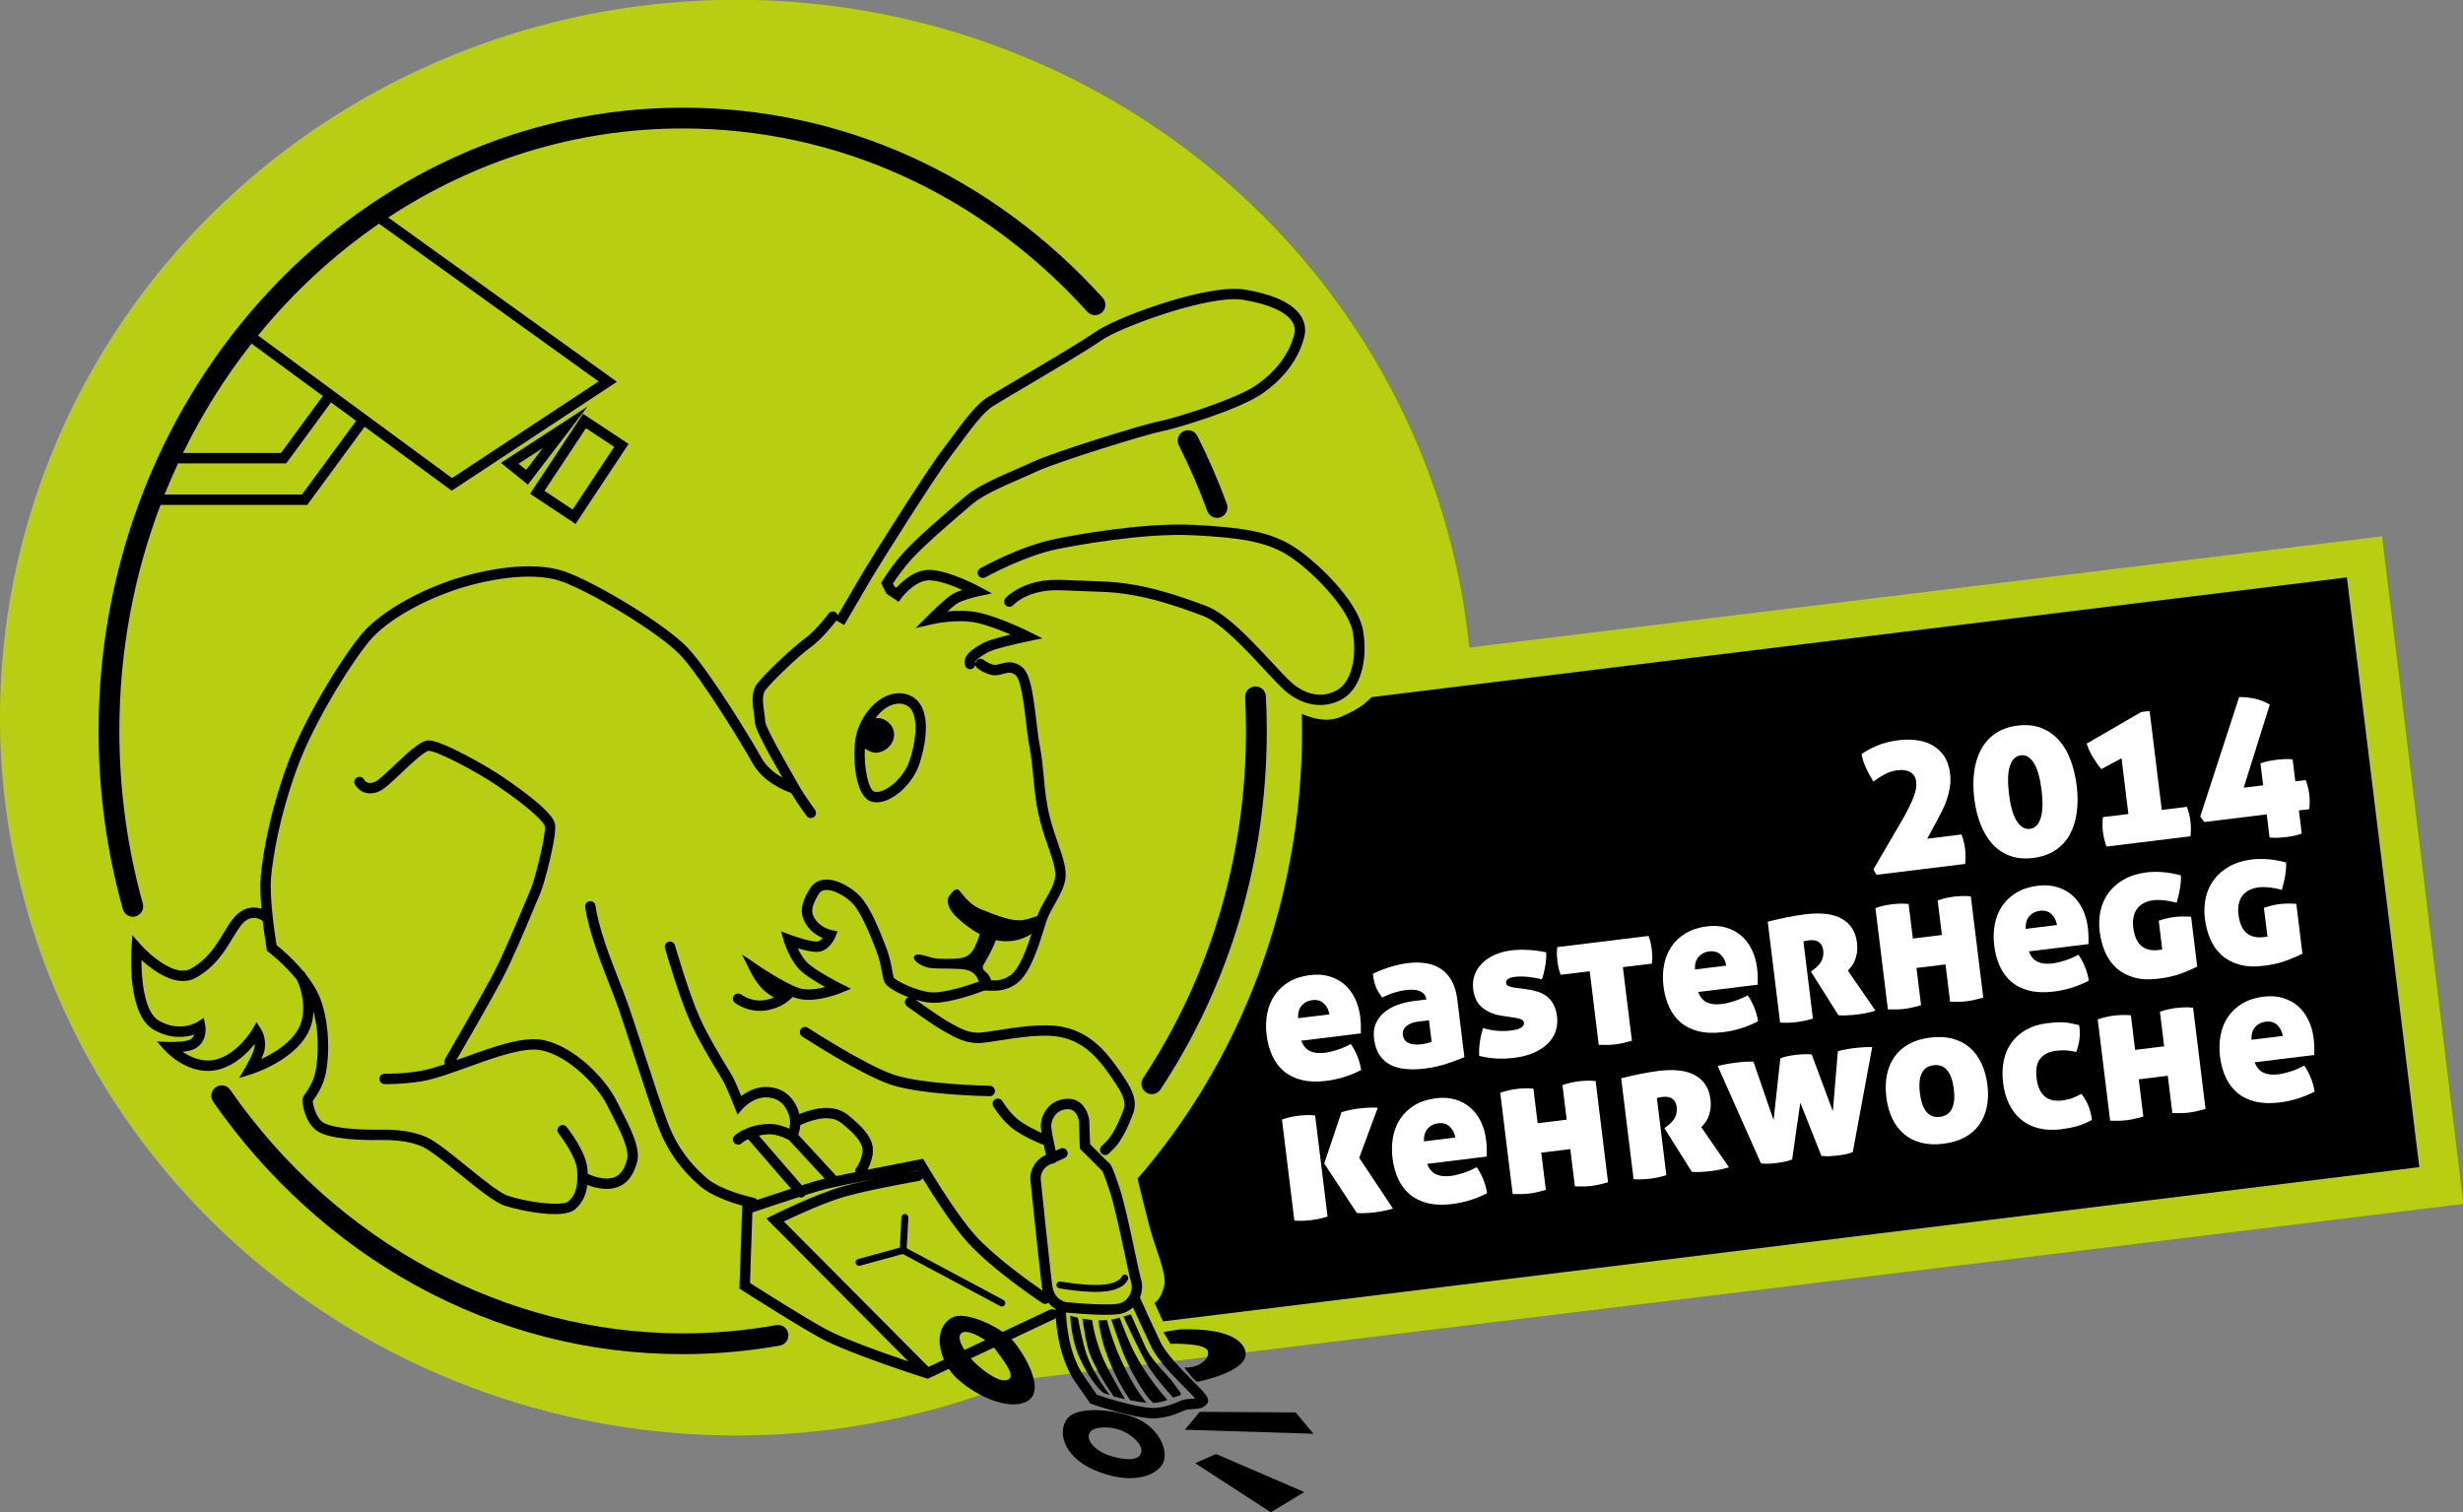 <?xml version="1.0" encoding="UTF-8" standalone="no"?>
<!-- Generator: Adobe Illustrator 15.1.0, SVG Export Plug-In . SVG Version: 6.00 Build 0)  -->

<svg
   xmlns:dc="http://purl.org/dc/elements/1.1/"
   xmlns:cc="http://creativecommons.org/ns#"
   xmlns:rdf="http://www.w3.org/1999/02/22-rdf-syntax-ns#"
   xmlns:svg="http://www.w3.org/2000/svg"
   xmlns="http://www.w3.org/2000/svg"
   xmlns:sodipodi="http://sodipodi.sourceforge.net/DTD/sodipodi-0.dtd"
   xmlns:inkscape="http://www.inkscape.org/namespaces/inkscape"
   version="1.1"
   id="Ebene_2"
   x="0px"
   y="0px"
   width="661.769"
   height="406.395"
   viewBox="0 0 661.769 406.395"
   enable-background="new 0 0 841.89 595.279"
   xml:space="preserve"
   inkscape:version="0.48.4 r9939"
   sodipodi:docname="logo-navbar.svg"><rect x="0" y="0" width="661.769" height="406.395" fill="#808080" stroke="none"/><defs
     id="defs297" /><sodipodi:namedview
     pagecolor="#ffffff"
     bordercolor="#666666"
     borderopacity="1"
     objecttolerance="10"
     gridtolerance="10"
     guidetolerance="10"
     inkscape:pageopacity="0"
     inkscape:pageshadow="2"
     inkscape:window-width="1596"
     inkscape:window-height="877"
     id="namedview295"
     showgrid="false"
     inkscape:zoom="3.2239237"
     inkscape:cx="436.12636"
     inkscape:cy="113.23994"
     inkscape:window-x="0"
     inkscape:window-y="19"
     inkscape:window-maximized="1"
     inkscape:current-layer="Ebene_2"
     fit-margin-top="0"
     fit-margin-left="0"
     fit-margin-right="0"
     fit-margin-bottom="0" /><rect
     style="fill:#b7ce12;fill-opacity:1;stroke:none"
     id="rect3996"
     width="397.777"
     height="180.677"
     x="219.888"
     y="220.408"
     transform="matrix(0.993,-0.121,0.121,0.993,0,0)" /><path
     sodipodi:type="arc"
     style="fill:#b7ce12;fill-opacity:1;stroke:none"
     id="path3222"
     sodipodi:cx="305.71759"
     sodipodi:cy="327.89792"
     sodipodi:rx="190.05823"
     sodipodi:ry="190.05823"
     d="m 495.776,327.898 a 190.058,190.058 0 1 1 -380.116,0 190.058,190.058 0 1 1 380.116,0 z"
     transform="matrix(1.041,0,0,1.015,-120.404,-139.96)" /><path
     d="m 630.569,155.161 -262.116,32.184 c -2.366,2.654 -5.591,4.202 -8.237,5.305 -3.561,1.483 -7.119,0.589 -10.445,-0.801 0.039,1.485 0.067,2.973 0.067,4.468 0,46.449 -16.76,88.735 -44.2,120.431 0.815,3.384 2.034,8.376 3.078,12.402 1.75,6.75 5,13.25 4,16.75 -1,3.5 -2.5,4.25 -2.5,4.25 l 2.25,4.949 337.564,-41.447 -19.461,-158.491 z"
     id="path3"
     inkscape:connector-curvature="0" /><g
     id="g145"
     transform="translate(-121.659,-103.351)"><g
       id="g147"><path
         d="m 471.268,383.029 c 0.563,1.395 1.364,2.33 2.405,2.809 1.041,0.48 2.352,0.621 3.934,0.428 1.02,-0.126 2.147,-0.389 3.383,-0.79 1.236,-0.401 2.438,-0.923 3.608,-1.567 0.604,0.854 1.169,1.891 1.694,3.111 0.524,1.221 0.888,2.515 1.092,3.88 -2.987,1.545 -6.115,2.519 -9.385,2.92 -2.531,0.311 -4.746,0.226 -6.643,-0.255 -1.897,-0.48 -3.494,-1.275 -4.79,-2.384 -1.296,-1.106 -2.322,-2.489 -3.078,-4.146 -0.757,-1.654 -1.26,-3.503 -1.511,-5.542 -0.246,-2.004 -0.195,-3.919 0.151,-5.746 0.347,-1.828 1.002,-3.461 1.968,-4.9 0.966,-1.438 2.246,-2.639 3.84,-3.603 1.596,-0.963 3.518,-1.584 5.768,-1.86 1.863,-0.229 3.563,-0.115 5.102,0.339 1.535,0.453 2.881,1.17 4.038,2.153 1.155,0.982 2.102,2.224 2.839,3.72 0.737,1.499 1.218,3.161 1.442,4.989 0.116,0.949 0.177,1.808 0.182,2.573 0.005,0.768 0.003,1.401 -0.007,1.902 l -16.032,1.969 z m 2.942,-10.908 c -1.125,0.139 -2.049,0.608 -2.771,1.412 -0.724,0.803 -1.063,1.949 -1.022,3.443 l 8.438,-1.036 c -0.222,-1.221 -0.726,-2.203 -1.513,-2.946 -0.786,-0.74 -1.831,-1.032 -3.132,-0.873 z"
         id="path149"
         inkscape:connector-curvature="0"
         style="fill:#ffffff" /><path
         d="m 490.855,382.551 c -0.212,-1.722 -0.018,-3.191 0.583,-4.407 0.6,-1.216 1.439,-2.229 2.518,-3.039 1.079,-0.81 2.303,-1.434 3.678,-1.87 1.374,-0.437 2.729,-0.736 4.065,-0.9 l 3.217,-0.396 c -0.113,-0.63 -0.354,-1.134 -0.722,-1.518 -0.368,-0.384 -0.812,-0.659 -1.332,-0.827 -0.521,-0.168 -1.086,-0.26 -1.694,-0.274 -0.608,-0.013 -1.229,0.018 -1.861,0.095 -0.845,0.104 -1.817,0.322 -2.918,0.653 -1.103,0.331 -2.225,0.781 -3.367,1.351 -0.39,-0.56 -0.729,-1.07 -1.019,-1.535 -0.29,-0.464 -0.526,-0.942 -0.712,-1.438 -0.186,-0.494 -0.339,-1.011 -0.458,-1.55 -0.119,-0.539 -0.223,-1.159 -0.31,-1.863 1.619,-0.769 3.246,-1.397 4.882,-1.884 1.635,-0.486 3.121,-0.812 4.457,-0.977 1.828,-0.224 3.508,-0.206 5.039,0.051 1.529,0.26 2.87,0.781 4.02,1.568 1.149,0.788 2.093,1.857 2.83,3.212 0.737,1.356 1.227,3.018 1.469,4.985 l 1.897,15.453 c -1.289,0.552 -2.859,1.137 -4.709,1.756 -1.852,0.62 -3.831,1.06 -5.941,1.318 -1.829,0.225 -3.528,0.264 -5.098,0.117 -1.571,-0.146 -2.947,-0.521 -4.127,-1.127 -1.181,-0.604 -2.153,-1.474 -2.917,-2.612 -0.764,-1.137 -1.254,-2.583 -1.47,-4.342 z m 12.809,1.426 c 0.316,-0.039 0.769,-0.13 1.357,-0.274 0.59,-0.143 1.02,-0.269 1.293,-0.373 l -0.712,-5.801 -3.006,0.369 c -1.231,0.151 -2.235,0.542 -3.015,1.173 -0.779,0.63 -1.11,1.421 -0.994,2.37 0.087,0.704 0.312,1.239 0.679,1.604 0.366,0.366 0.799,0.624 1.3,0.778 0.5,0.151 1.027,0.23 1.581,0.232 0.554,0.005 1.059,-0.022 1.517,-0.078 z"
         id="path151"
         inkscape:connector-curvature="0"
         style="fill:#ffffff" /><path
         d="m 531.937,369.209 c 1.089,0.152 2.089,0.378 3,0.675 0.911,0.3 1.712,0.727 2.405,1.284 0.694,0.557 1.272,1.272 1.736,2.142 0.463,0.872 0.776,1.959 0.936,3.259 0.164,1.337 0.044,2.617 -0.358,3.845 -0.402,1.228 -1.088,2.328 -2.057,3.305 -0.969,0.975 -2.206,1.806 -3.709,2.489 -1.505,0.685 -3.277,1.152 -5.315,1.402 -1.688,0.207 -3.269,0.275 -4.739,0.207 -1.472,-0.069 -3.053,-0.303 -4.743,-0.703 -0.118,-2.411 0.234,-4.918 1.058,-7.517 1.189,0.389 2.416,0.64 3.679,0.752 1.264,0.113 2.51,0.094 3.74,-0.058 0.422,-0.052 0.86,-0.123 1.312,-0.213 0.452,-0.092 0.848,-0.221 1.184,-0.388 0.336,-0.166 0.605,-0.369 0.81,-0.608 0.201,-0.238 0.281,-0.534 0.238,-0.886 -0.057,-0.457 -0.327,-0.771 -0.812,-0.943 -0.485,-0.173 -1.038,-0.31 -1.656,-0.413 l -3.709,-0.562 c -1.929,-0.298 -3.586,-1.005 -4.972,-2.119 -1.387,-1.115 -2.214,-2.762 -2.481,-4.941 -0.168,-1.372 -0.04,-2.653 0.385,-3.849 0.425,-1.194 1.098,-2.249 2.021,-3.166 0.922,-0.917 2.052,-1.67 3.389,-2.264 1.337,-0.591 2.85,-0.992 4.537,-1.199 1.336,-0.164 2.812,-0.201 4.429,-0.114 1.617,0.087 3.231,0.299 4.844,0.637 0.067,1.134 -0.014,2.365 -0.243,3.696 -0.229,1.332 -0.529,2.519 -0.9,3.564 -0.996,-0.271 -2.183,-0.482 -3.559,-0.635 -1.374,-0.152 -2.624,-0.159 -3.748,-0.021 -1.654,0.203 -2.423,0.76 -2.311,1.674 0.047,0.388 0.275,0.663 0.689,0.825 0.413,0.164 0.874,0.287 1.383,0.366 l 3.537,0.477 z"
         id="path153"
         inkscape:connector-curvature="0"
         style="fill:#ffffff" /><path
         d="m 548.792,364.355 -7.806,0.959 c -0.263,-0.681 -0.458,-1.326 -0.585,-1.936 -0.129,-0.609 -0.228,-1.193 -0.297,-1.758 -0.069,-0.562 -0.114,-1.145 -0.134,-1.75 -0.021,-0.604 0.013,-1.268 0.103,-1.994 l 24.523,-3.011 c 0.262,0.683 0.456,1.319 0.583,1.909 0.126,0.593 0.223,1.169 0.292,1.731 0.069,0.563 0.115,1.154 0.139,1.776 0.021,0.623 -0.012,1.296 -0.101,2.02 l -7.806,0.959 2.429,19.777 c -0.897,0.251 -1.71,0.458 -2.439,0.62 -0.73,0.16 -1.394,0.278 -1.992,0.352 -0.598,0.073 -1.27,0.119 -2.016,0.141 -0.748,0.02 -1.57,0.014 -2.466,-0.019 l -2.427,-19.776 z"
         id="path155"
         inkscape:connector-curvature="0"
         style="fill:#ffffff" /><path
         d="m 577.903,369.936 c 0.563,1.396 1.364,2.33 2.405,2.81 1.04,0.479 2.353,0.621 3.935,0.427 1.019,-0.125 2.146,-0.389 3.381,-0.79 1.236,-0.4 2.438,-0.923 3.608,-1.567 0.605,0.854 1.17,1.891 1.694,3.112 0.525,1.22 0.889,2.514 1.093,3.88 -2.987,1.544 -6.116,2.518 -9.384,2.919 -2.533,0.312 -4.747,0.227 -6.644,-0.255 -1.897,-0.48 -3.494,-1.274 -4.789,-2.384 -1.296,-1.106 -2.323,-2.489 -3.079,-4.145 -0.758,-1.655 -1.259,-3.504 -1.51,-5.543 -0.246,-2.004 -0.196,-3.919 0.15,-5.746 0.346,-1.827 1.002,-3.46 1.969,-4.899 0.964,-1.438 2.245,-2.639 3.84,-3.604 1.595,-0.963 3.517,-1.583 5.768,-1.859 1.862,-0.229 3.563,-0.115 5.1,0.338 1.536,0.454 2.883,1.171 4.039,2.154 1.155,0.982 2.102,2.223 2.839,3.72 0.737,1.498 1.218,3.161 1.442,4.989 0.116,0.949 0.177,1.807 0.182,2.572 0.005,0.769 0.003,1.402 -0.007,1.902 l -16.032,1.969 z m 2.943,-10.908 c -1.125,0.138 -2.048,0.608 -2.771,1.411 -0.723,0.803 -1.064,1.95 -1.022,3.443 l 8.438,-1.036 c -0.223,-1.221 -0.726,-2.202 -1.514,-2.945 -0.787,-0.741 -1.831,-1.033 -3.131,-0.873 z"
         id="path157"
         inkscape:connector-curvature="0"
         style="fill:#ffffff" /><path
         d="m 596.621,351.042 c 1.626,-0.414 3.319,-0.8 5.078,-1.158 1.757,-0.358 3.428,-0.637 5.01,-0.831 4.253,-0.521 7.543,-0.112 9.866,1.226 2.324,1.339 3.663,3.449 4.017,6.332 0.134,1.091 0.128,2.054 -0.02,2.893 -0.146,0.84 -0.361,1.571 -0.641,2.193 -0.281,0.624 -0.593,1.136 -0.936,1.533 -0.345,0.4 -0.626,0.721 -0.847,0.962 l 7.425,10.759 c -0.687,0.226 -1.455,0.429 -2.308,0.604 -0.854,0.176 -1.685,0.312 -2.493,0.412 -0.984,0.121 -1.938,0.203 -2.86,0.245 -0.923,0.042 -1.692,0.028 -2.306,-0.038 l -7.383,-11.728 0.687,-0.514 c 1.144,-0.854 1.896,-1.704 2.257,-2.551 0.358,-0.848 0.482,-1.728 0.37,-2.643 -0.111,-0.914 -0.477,-1.628 -1.092,-2.141 -0.616,-0.514 -1.522,-0.697 -2.718,-0.55 -0.668,0.082 -1.175,0.18 -1.517,0.294 l 2.544,20.726 c -0.892,0.288 -1.703,0.504 -2.436,0.646 -0.732,0.144 -1.38,0.25 -1.941,0.319 -0.599,0.073 -1.252,0.127 -1.961,0.159 -0.71,0.035 -1.532,0.02 -2.469,-0.044 l -3.326,-27.105 z"
         id="path159"
         inkscape:connector-curvature="0"
         style="fill:#ffffff" /><path
         stroke-miterlimit="10"
         d="m 644.39,362.521 -7.805,0.958 1.229,10.021 c -0.897,0.252 -1.71,0.459 -2.439,0.621 -0.729,0.16 -1.394,0.278 -1.992,0.352 -0.598,0.073 -1.269,0.119 -2.016,0.141 -0.747,0.02 -1.569,0.014 -2.465,-0.019 l -3.341,-27.214 c 0.751,-0.27 1.5,-0.486 2.248,-0.65 0.747,-0.162 1.472,-0.287 2.176,-0.374 0.667,-0.081 1.393,-0.135 2.175,-0.161 0.782,-0.023 1.554,0.007 2.313,0.091 l 1.14,9.282 7.806,-0.958 -1.14,-9.282 c 0.751,-0.27 1.5,-0.486 2.248,-0.65 0.748,-0.162 1.473,-0.287 2.177,-0.374 0.666,-0.081 1.393,-0.135 2.174,-0.16 0.782,-0.024 1.554,0.006 2.313,0.09 l 3.341,27.214 c -0.897,0.252 -1.71,0.459 -2.438,0.621 -0.73,0.16 -1.395,0.278 -1.992,0.352 -0.597,0.074 -1.27,0.119 -2.017,0.141 -0.747,0.02 -1.569,0.014 -2.465,-0.019 l -1.23,-10.023 z"
         id="path161"
         inkscape:connector-curvature="0"
         style="fill:#ffffff;stroke:none;stroke-miterlimit:10;fill-opacity:1;stroke-width:1;stroke-dasharray:none" /><path
         stroke-miterlimit="10"
         d="m 666.766,359.024 c 0.563,1.396 1.365,2.331 2.406,2.81 1.04,0.48 2.352,0.621 3.934,0.427 1.019,-0.125 2.147,-0.389 3.382,-0.79 1.236,-0.4 2.438,-0.923 3.608,-1.566 0.604,0.854 1.17,1.89 1.694,3.111 0.524,1.221 0.889,2.514 1.092,3.88 -2.986,1.544 -6.115,2.518 -9.385,2.919 -2.531,0.312 -4.746,0.227 -6.643,-0.254 -1.897,-0.481 -3.493,-1.275 -4.789,-2.385 -1.296,-1.106 -2.322,-2.489 -3.078,-4.145 -0.758,-1.655 -1.26,-3.504 -1.511,-5.543 -0.246,-2.004 -0.195,-3.919 0.151,-5.746 0.346,-1.827 1.002,-3.46 1.968,-4.899 0.965,-1.438 2.246,-2.639 3.841,-3.603 1.595,-0.964 3.517,-1.584 5.767,-1.86 1.863,-0.229 3.563,-0.115 5.101,0.338 1.536,0.454 2.883,1.171 4.038,2.154 1.156,0.982 2.103,2.223 2.839,3.72 0.737,1.498 1.219,3.161 1.443,4.989 0.116,0.949 0.176,1.808 0.182,2.573 0.005,0.768 0.002,1.401 -0.007,1.902 l -16.033,1.968 z m 2.943,-10.907 c -1.126,0.138 -2.048,0.608 -2.771,1.411 -0.723,0.803 -1.064,1.95 -1.022,3.444 l 8.438,-1.036 c -0.222,-1.222 -0.725,-2.203 -1.513,-2.946 -0.787,-0.741 -1.831,-1.033 -3.132,-0.873 z"
         id="path163"
         inkscape:connector-curvature="0"
         style="fill:#ffffff;stroke:none;stroke-miterlimit:10;fill-opacity:1" /><path
         stroke-miterlimit="10"
         d="m 701.606,366.363 c -2.531,0.312 -4.731,0.197 -6.6,-0.34 -1.869,-0.538 -3.444,-1.389 -4.729,-2.552 -1.285,-1.162 -2.291,-2.591 -3.016,-4.286 -0.727,-1.696 -1.211,-3.546 -1.457,-5.55 -0.237,-1.934 -0.154,-3.8 0.249,-5.599 0.402,-1.798 1.135,-3.404 2.191,-4.819 1.058,-1.415 2.438,-2.601 4.141,-3.56 1.702,-0.959 3.73,-1.583 6.087,-1.872 1.23,-0.151 2.602,-0.176 4.112,-0.076 1.513,0.101 3.189,0.394 5.034,0.881 0.037,0.603 0.037,1.174 -0.005,1.714 -0.041,0.54 -0.106,1.093 -0.198,1.657 -0.09,0.563 -0.213,1.169 -0.365,1.811 -0.153,0.644 -0.34,1.372 -0.562,2.184 -1.256,-0.344 -2.407,-0.569 -3.455,-0.673 -1.048,-0.104 -1.94,-0.109 -2.679,-0.019 -1.16,0.142 -2.124,0.439 -2.889,0.89 -0.766,0.451 -1.358,1.005 -1.776,1.663 -0.42,0.659 -0.694,1.397 -0.826,2.217 -0.131,0.819 -0.144,1.649 -0.04,2.494 0.289,2.355 1.01,4.024 2.167,5.007 1.154,0.983 2.718,1.353 4.686,1.11 l 0.95,-0.116 -0.952,-7.752 c 0.856,-0.283 1.624,-0.503 2.302,-0.657 0.677,-0.154 1.331,-0.271 1.964,-0.349 1.23,-0.15 2.709,-0.173 4.436,-0.062 l 1.645,13.396 c -0.972,0.512 -2.344,1.109 -4.116,1.79 -1.773,0.681 -3.873,1.17 -6.299,1.468 z"
         id="path165"
         inkscape:connector-curvature="0"
         style="fill:#ffffff;stroke:none;stroke-miterlimit:10;fill-opacity:1" /><path
         stroke-miterlimit="10"
         d="m 729.874,362.893 c -2.531,0.311 -4.731,0.197 -6.601,-0.34 -1.868,-0.538 -3.444,-1.389 -4.729,-2.552 -1.285,-1.162 -2.291,-2.591 -3.016,-4.286 -0.727,-1.696 -1.211,-3.546 -1.457,-5.55 -0.237,-1.934 -0.155,-3.8 0.248,-5.599 0.403,-1.798 1.136,-3.404 2.191,-4.819 1.059,-1.415 2.438,-2.601 4.142,-3.56 1.702,-0.959 3.73,-1.583 6.087,-1.872 1.229,-0.151 2.602,-0.176 4.112,-0.076 1.512,0.101 3.189,0.394 5.033,0.881 0.038,0.603 0.037,1.173 -0.004,1.714 -0.041,0.54 -0.106,1.093 -0.198,1.656 -0.091,0.564 -0.213,1.17 -0.366,1.812 -0.154,0.644 -0.34,1.372 -0.562,2.184 -1.256,-0.345 -2.408,-0.569 -3.456,-0.673 -1.048,-0.104 -1.939,-0.109 -2.678,-0.02 -1.16,0.143 -2.124,0.44 -2.89,0.891 -0.765,0.451 -1.357,1.005 -1.776,1.663 -0.419,0.659 -0.693,1.397 -0.825,2.217 -0.132,0.82 -0.145,1.649 -0.041,2.494 0.289,2.355 1.011,4.024 2.167,5.007 1.155,0.983 2.718,1.353 4.687,1.11 l 0.95,-0.116 -0.952,-7.752 c 0.856,-0.283 1.624,-0.503 2.302,-0.657 0.676,-0.154 1.33,-0.271 1.963,-0.349 1.231,-0.15 2.71,-0.173 4.437,-0.062 l 1.645,13.396 c -0.972,0.512 -2.344,1.109 -4.116,1.79 -1.772,0.68 -3.871,1.17 -6.297,1.468 z"
         id="path167"
         inkscape:connector-curvature="0"
         style="fill:#ffffff;stroke:none;stroke-miterlimit:10;fill-opacity:1" /></g><g
       id="g169"><path
         d="m 625.83,338.443 -0.82,-1.452 7.872,-13.493 c 1.349,-2.378 2.328,-4.363 2.937,-5.955 0.607,-1.592 0.838,-2.984 0.691,-4.18 -0.134,-1.09 -0.637,-1.912 -1.508,-2.465 -0.871,-0.554 -2.01,-0.744 -3.416,-0.571 -1.336,0.164 -2.555,0.555 -3.657,1.172 -1.102,0.617 -2.078,1.245 -2.927,1.885 -0.714,-1.161 -1.36,-2.349 -1.937,-3.563 -0.577,-1.213 -0.982,-2.483 -1.218,-3.812 1.113,-0.815 2.502,-1.573 4.164,-2.277 1.661,-0.704 3.582,-1.19 5.764,-1.458 1.793,-0.22 3.48,-0.213 5.062,0.021 1.581,0.233 2.985,0.713 4.219,1.437 1.229,0.724 2.241,1.696 3.033,2.919 0.793,1.224 1.3,2.731 1.52,4.524 0.155,1.266 0.145,2.48 -0.033,3.645 -0.18,1.165 -0.452,2.286 -0.819,3.366 -0.366,1.08 -0.802,2.115 -1.305,3.104 -0.504,0.991 -1.001,1.944 -1.495,2.861 l -2.488,4.589 9.229,-1.134 c 0.497,1.438 0.812,2.702 0.946,3.791 0.151,1.232 0.159,2.604 0.025,4.119 l -23.839,2.927 z"
         id="path171"
         inkscape:connector-curvature="0"
         style="fill:#ffffff" /><path
         d="m 663.786,298.342 c 2.355,-0.289 4.452,-0.081 6.287,0.621 1.834,0.704 3.412,1.786 4.734,3.247 1.321,1.462 2.379,3.25 3.174,5.364 0.795,2.115 1.349,4.438 1.659,6.971 0.311,2.53 0.316,4.903 0.019,7.117 -0.301,2.214 -0.914,4.181 -1.846,5.901 -0.931,1.721 -2.221,3.137 -3.867,4.248 -1.649,1.112 -3.651,1.814 -6.006,2.104 -2.356,0.289 -4.45,0.091 -6.283,-0.595 -1.834,-0.684 -3.399,-1.749 -4.701,-3.195 -1.302,-1.447 -2.357,-3.209 -3.165,-5.287 -0.81,-2.077 -1.368,-4.383 -1.679,-6.913 -0.311,-2.532 -0.32,-4.922 -0.023,-7.171 0.293,-2.248 0.905,-4.242 1.835,-5.979 0.927,-1.737 2.206,-3.171 3.835,-4.298 1.629,-1.128 3.637,-1.841 6.027,-2.135 z m 0.872,7.978 c -1.406,0.173 -2.395,1.133 -2.965,2.88 -0.57,1.747 -0.653,4.274 -0.247,7.579 0.401,3.27 1.1,5.682 2.093,7.236 0.994,1.556 2.178,2.249 3.548,2.081 1.337,-0.164 2.29,-1.12 2.86,-2.867 0.569,-1.747 0.655,-4.256 0.254,-7.525 -0.405,-3.305 -1.098,-5.736 -2.073,-7.294 -0.977,-1.557 -2.133,-2.254 -3.47,-2.09 z"
         id="path173"
         inkscape:connector-curvature="0"
         style="fill:#ffffff" /><path
         d="m 686.261,310.037 c -0.372,-0.418 -0.753,-0.906 -1.143,-1.465 -0.391,-0.558 -0.765,-1.138 -1.123,-1.736 -0.36,-0.598 -0.685,-1.209 -0.976,-1.834 -0.29,-0.624 -0.525,-1.228 -0.704,-1.814 l 14.644,-8.49 2.267,-0.278 3.264,26.582 6.751,-0.829 c 0.485,1.332 0.803,2.614 0.954,3.845 0.159,1.301 0.165,2.655 0.018,4.065 l -22.572,2.771 c -0.485,-1.333 -0.807,-2.648 -0.966,-3.949 -0.151,-1.23 -0.153,-2.552 -0.006,-3.961 l 6.856,-0.842 -1.839,-14.979 -5.425,2.914 z"
         id="path175"
         inkscape:connector-curvature="0"
         style="fill:#ffffff" /><path
         d="m 741.174,312.985 c 0.484,1.332 0.803,2.614 0.953,3.844 0.151,1.231 0.153,2.552 0.005,3.961 l -2.796,0.343 0.765,6.225 c -0.717,0.266 -1.434,0.47 -2.146,0.61 -0.714,0.143 -1.406,0.253 -2.074,0.335 -0.703,0.087 -1.418,0.148 -2.145,0.184 -0.728,0.035 -1.488,0.013 -2.283,-0.066 l -0.765,-6.225 -16.771,2.059 -1.091,-1.471 10.456,-32.121 c 1.394,0.009 2.775,0.15 4.148,0.428 1.372,0.278 2.731,0.815 4.079,1.613 l -7.001,22.328 5.221,-0.641 -0.726,-5.906 c 0.752,-0.271 1.485,-0.479 2.199,-0.619 0.714,-0.14 1.422,-0.255 2.126,-0.342 0.668,-0.082 1.366,-0.14 2.093,-0.177 0.726,-0.035 1.472,-0.01 2.23,0.075 l 0.726,5.906 2.797,-0.343 z"
         id="path177"
         inkscape:connector-curvature="0"
         style="fill:#ffffff" /></g><g
       id="g179"><path
         d="m 466.105,404.21 c 0.752,-0.27 1.501,-0.487 2.249,-0.65 0.747,-0.162 1.472,-0.287 2.176,-0.374 0.668,-0.082 1.393,-0.135 2.175,-0.16 0.782,-0.025 1.554,0.006 2.313,0.09 l 3.335,27.16 c -0.894,0.288 -1.705,0.504 -2.437,0.648 -0.732,0.143 -1.38,0.249 -1.941,0.317 -0.599,0.074 -1.27,0.13 -2.015,0.168 -0.744,0.037 -1.585,0.024 -2.521,-0.039 l -3.334,-27.16 z m 15.98,-1.962 c 0.616,-0.218 1.376,-0.418 2.281,-0.601 0.906,-0.183 1.71,-0.317 2.414,-0.404 0.913,-0.112 1.841,-0.189 2.781,-0.233 0.939,-0.044 1.7,-0.03 2.28,0.04 l -4.985,13.461 9.059,13.608 c -0.616,0.219 -1.394,0.421 -2.334,0.609 -0.941,0.186 -1.764,0.322 -2.466,0.408 -0.915,0.112 -1.824,0.188 -2.729,0.229 -0.904,0.039 -1.63,0.021 -2.175,-0.056 l -8.749,-13.272 4.623,-13.789 z"
         id="path181"
         inkscape:connector-curvature="0"
         style="fill:#ffffff" /><path
         stroke-miterlimit="10"
         d="m 505.096,416.126 c 0.563,1.395 1.364,2.33 2.405,2.81 1.04,0.479 2.352,0.621 3.934,0.427 1.02,-0.125 2.148,-0.389 3.383,-0.79 1.235,-0.4 2.438,-0.923 3.608,-1.567 0.604,0.854 1.169,1.891 1.694,3.11 0.524,1.222 0.888,2.516 1.091,3.881 -2.986,1.545 -6.114,2.519 -9.384,2.92 -2.531,0.311 -4.746,0.225 -6.643,-0.255 -1.897,-0.48 -3.494,-1.275 -4.79,-2.384 -1.296,-1.106 -2.322,-2.489 -3.078,-4.146 -0.757,-1.654 -1.261,-3.503 -1.511,-5.542 -0.246,-2.005 -0.195,-3.919 0.151,-5.747 0.347,-1.827 1.002,-3.46 1.968,-4.898 0.966,-1.438 2.246,-2.64 3.84,-3.604 1.596,-0.962 3.518,-1.582 5.768,-1.858 1.863,-0.229 3.563,-0.116 5.102,0.338 1.535,0.454 2.883,1.171 4.038,2.153 1.156,0.982 2.102,2.224 2.838,3.721 0.737,1.498 1.219,3.161 1.443,4.989 0.116,0.948 0.177,1.807 0.182,2.572 0.006,0.768 0.003,1.4 -0.006,1.902 l -16.033,1.968 z m 2.942,-10.908 c -1.125,0.139 -2.049,0.608 -2.771,1.411 -0.724,0.804 -1.063,1.951 -1.022,3.444 l 8.438,-1.036 c -0.223,-1.221 -0.725,-2.203 -1.513,-2.945 -0.788,-0.742 -1.831,-1.033 -3.132,-0.874 z"
         id="path183"
         inkscape:connector-curvature="0"
         style="fill:#ffffff;stroke:none;stroke-miterlimit:10;fill-opacity:1" /><path
         stroke-miterlimit="10"
         d="m 543.579,412.15 -7.805,0.958 1.229,10.021 c -0.897,0.252 -1.709,0.459 -2.439,0.62 -0.73,0.161 -1.394,0.278 -1.991,0.353 -0.599,0.073 -1.27,0.119 -2.017,0.14 -0.747,0.02 -1.57,0.014 -2.465,-0.018 l -3.342,-27.214 c 0.751,-0.271 1.501,-0.488 2.249,-0.651 0.746,-0.162 1.473,-0.287 2.176,-0.373 0.667,-0.082 1.393,-0.136 2.176,-0.161 0.781,-0.024 1.552,0.007 2.312,0.091 l 1.14,9.282 7.806,-0.958 -1.14,-9.282 c 0.751,-0.271 1.5,-0.488 2.248,-0.651 0.747,-0.162 1.473,-0.287 2.177,-0.373 0.667,-0.082 1.392,-0.136 2.174,-0.161 0.782,-0.024 1.554,0.007 2.313,0.091 l 3.342,27.214 c -0.898,0.252 -1.711,0.459 -2.439,0.62 -0.73,0.161 -1.395,0.278 -1.992,0.353 -0.598,0.073 -1.271,0.119 -2.017,0.14 -0.747,0.02 -1.569,0.014 -2.465,-0.018 l -1.23,-10.023 z"
         id="path185"
         inkscape:connector-curvature="0"
         style="fill:#ffffff;stroke:none;stroke-miterlimit:10;fill-opacity:1" /><path
         d="m 557.249,393.126 c 1.627,-0.414 3.319,-0.8 5.078,-1.159 1.758,-0.357 3.429,-0.635 5.011,-0.829 4.253,-0.522 7.542,-0.113 9.866,1.226 2.323,1.338 3.662,3.449 4.016,6.332 0.134,1.091 0.128,2.054 -0.02,2.893 -0.146,0.84 -0.361,1.57 -0.641,2.193 -0.28,0.624 -0.593,1.135 -0.936,1.533 -0.345,0.4 -0.625,0.719 -0.846,0.961 l 7.425,10.758 c -0.688,0.228 -1.456,0.429 -2.308,0.605 -0.854,0.176 -1.685,0.313 -2.493,0.412 -0.985,0.121 -1.938,0.203 -2.86,0.246 -0.923,0.041 -1.692,0.028 -2.307,-0.039 l -7.383,-11.727 0.687,-0.514 c 1.144,-0.854 1.896,-1.705 2.257,-2.551 0.359,-0.848 0.483,-1.729 0.371,-2.644 -0.112,-0.914 -0.477,-1.627 -1.093,-2.141 -0.616,-0.513 -1.522,-0.696 -2.718,-0.55 -0.667,0.082 -1.174,0.181 -1.517,0.294 l 2.545,20.727 c -0.893,0.288 -1.704,0.503 -2.437,0.646 -0.731,0.145 -1.379,0.251 -1.941,0.32 -0.598,0.073 -1.251,0.127 -1.961,0.159 -0.71,0.034 -1.532,0.02 -2.468,-0.044 l -3.327,-27.107 z"
         id="path187"
         inkscape:connector-curvature="0"
         style="fill:#ffffff" /><path
         d="m 614.12,401.989 1.34,-16.117 c 0.272,-0.104 0.809,-0.241 1.608,-0.411 0.8,-0.171 1.656,-0.311 2.571,-0.423 1.161,-0.143 2.193,-0.234 3.099,-0.273 0.905,-0.04 1.555,-0.048 1.951,-0.026 l -5.209,28.209 c -0.577,0.25 -1.214,0.443 -1.909,0.584 -0.698,0.138 -1.397,0.251 -2.1,0.337 -0.704,0.086 -1.42,0.147 -2.146,0.185 -0.728,0.034 -1.488,0.012 -2.283,-0.069 l -5.663,-14.294 c -0.379,2.438 -0.751,5 -1.117,7.687 -0.366,2.687 -0.726,5.211 -1.077,7.572 -0.717,0.267 -1.434,0.471 -2.146,0.612 -0.716,0.141 -1.424,0.255 -2.127,0.341 -0.703,0.087 -1.41,0.146 -2.119,0.181 -0.71,0.033 -1.374,-0.002 -1.993,-0.104 l -11.615,-26.144 c 0.378,-0.117 1.046,-0.271 2.004,-0.46 0.958,-0.189 2.019,-0.354 3.179,-0.497 0.914,-0.112 1.805,-0.187 2.676,-0.222 0.87,-0.035 1.449,-0.035 1.74,0 l 5.41,15.718 1.815,-16.605 c 0.575,-0.248 1.221,-0.444 1.936,-0.584 0.714,-0.143 1.422,-0.256 2.126,-0.343 0.703,-0.086 1.418,-0.147 2.146,-0.182 0.726,-0.037 1.47,-0.012 2.23,0.072 l 5.673,15.256 z"
         id="path189"
         inkscape:connector-curvature="0"
         style="fill:#ffffff" /><path
         d="m 628.488,398.244 c -0.263,-2.144 -0.215,-4.139 0.147,-5.986 0.363,-1.847 1.037,-3.474 2.025,-4.879 0.985,-1.407 2.281,-2.556 3.885,-3.449 1.604,-0.893 3.513,-1.476 5.728,-1.747 2.25,-0.276 4.262,-0.176 6.034,0.303 1.771,0.479 3.306,1.28 4.604,2.406 1.299,1.126 2.347,2.54 3.146,4.245 0.797,1.705 1.329,3.629 1.592,5.772 0.26,2.11 0.205,4.07 -0.161,5.882 -0.367,1.812 -1.045,3.413 -2.034,4.8 -0.989,1.39 -2.286,2.521 -3.892,3.396 -1.605,0.875 -3.535,1.452 -5.785,1.729 -2.215,0.271 -4.207,0.177 -5.977,-0.284 -1.77,-0.46 -3.303,-1.244 -4.598,-2.353 -1.297,-1.107 -2.341,-2.495 -3.135,-4.165 -0.794,-1.672 -1.319,-3.56 -1.579,-5.67 z m 18.142,-2.227 c -0.275,-2.249 -0.866,-3.925 -1.768,-5.028 -0.904,-1.103 -2.128,-1.56 -3.676,-1.369 -1.548,0.189 -2.616,0.928 -3.207,2.214 -0.592,1.287 -0.75,3.055 -0.474,5.304 0.272,2.215 0.851,3.876 1.736,4.98 0.885,1.104 2.1,1.562 3.647,1.372 1.547,-0.19 2.625,-0.929 3.235,-2.218 0.609,-1.288 0.779,-3.041 0.507,-5.255 z"
         id="path191"
         inkscape:connector-curvature="0"
         style="fill:#ffffff" /><path
         d="m 659.854,394.286 c -0.259,-2.109 -0.198,-4.08 0.185,-5.911 0.382,-1.831 1.076,-3.442 2.083,-4.834 1.007,-1.39 2.311,-2.539 3.912,-3.45 1.601,-0.911 3.492,-1.5 5.672,-1.768 0.738,-0.091 1.443,-0.158 2.117,-0.205 0.67,-0.048 1.338,-0.058 2.002,-0.033 0.664,0.025 1.352,0.102 2.063,0.229 0.712,0.128 1.509,0.298 2.39,0.51 0.219,1.188 0.259,2.387 0.122,3.599 -0.138,1.214 -0.436,2.418 -0.894,3.616 -0.625,-0.138 -1.181,-0.238 -1.672,-0.304 -0.488,-0.064 -0.949,-0.105 -1.379,-0.125 -0.431,-0.019 -0.85,-0.012 -1.257,0.021 -0.406,0.033 -0.839,0.076 -1.295,0.133 -1.688,0.207 -3.023,0.88 -4.008,2.018 -0.985,1.138 -1.325,2.938 -1.023,5.398 0.16,1.302 0.459,2.362 0.899,3.183 0.439,0.821 0.961,1.443 1.567,1.868 0.605,0.426 1.281,0.699 2.028,0.82 0.746,0.124 1.524,0.136 2.333,0.036 1.02,-0.125 1.896,-0.321 2.63,-0.591 0.734,-0.269 1.588,-0.658 2.561,-1.171 0.714,0.876 1.32,1.881 1.816,3.016 0.495,1.136 0.837,2.459 1.022,3.97 -1.541,0.831 -2.967,1.417 -4.281,1.758 -1.315,0.339 -2.64,0.592 -3.976,0.756 -2.25,0.276 -4.279,0.185 -6.082,-0.271 -1.806,-0.455 -3.374,-1.235 -4.705,-2.34 -1.331,-1.103 -2.402,-2.487 -3.213,-4.155 -0.81,-1.67 -1.349,-3.592 -1.617,-5.773 z"
         id="path193"
         inkscape:connector-curvature="0"
         style="fill:#ffffff" /><path
         d="m 704.112,392.439 -7.805,0.958 1.229,10.021 c -0.897,0.252 -1.709,0.459 -2.439,0.619 -0.729,0.161 -1.394,0.279 -1.991,0.354 -0.599,0.073 -1.269,0.119 -2.017,0.139 -0.747,0.021 -1.569,0.015 -2.465,-0.018 l -3.341,-27.213 c 0.751,-0.271 1.5,-0.488 2.248,-0.651 0.746,-0.162 1.473,-0.287 2.176,-0.373 0.667,-0.082 1.393,-0.136 2.176,-0.161 0.781,-0.024 1.553,0.007 2.312,0.091 l 1.14,9.282 7.806,-0.959 -1.14,-9.281 c 0.751,-0.271 1.501,-0.488 2.249,-0.651 0.746,-0.162 1.472,-0.287 2.176,-0.373 0.667,-0.082 1.393,-0.136 2.174,-0.161 0.782,-0.024 1.555,0.007 2.314,0.091 l 3.341,27.214 c -0.897,0.252 -1.711,0.459 -2.439,0.619 -0.729,0.161 -1.394,0.279 -1.992,0.354 -0.598,0.073 -1.27,0.119 -2.016,0.139 -0.748,0.021 -1.569,0.015 -2.466,-0.018 l -1.23,-10.022 z"
         id="path195"
         inkscape:connector-curvature="0"
         style="fill:#ffffff" /><path
         d="m 727.438,388.826 c 0.563,1.395 1.365,2.33 2.406,2.809 1.039,0.48 2.352,0.621 3.934,0.427 1.019,-0.125 2.147,-0.388 3.382,-0.79 1.236,-0.4 2.438,-0.922 3.608,-1.566 0.604,0.854 1.17,1.891 1.694,3.11 0.524,1.222 0.889,2.515 1.093,3.881 -2.987,1.544 -6.116,2.519 -9.386,2.92 -2.531,0.311 -4.746,0.225 -6.643,-0.255 -1.897,-0.481 -3.493,-1.275 -4.789,-2.384 -1.296,-1.107 -2.322,-2.49 -3.078,-4.146 -0.758,-1.654 -1.26,-3.503 -1.511,-5.542 -0.246,-2.005 -0.195,-3.92 0.151,-5.747 0.346,-1.827 1.002,-3.46 1.968,-4.899 0.965,-1.438 2.246,-2.639 3.841,-3.604 1.595,-0.962 3.517,-1.583 5.767,-1.859 1.863,-0.229 3.563,-0.115 5.101,0.339 1.536,0.453 2.883,1.17 4.039,2.153 1.155,0.982 2.102,2.224 2.838,3.72 0.736,1.499 1.219,3.161 1.443,4.989 0.116,0.948 0.177,1.808 0.182,2.573 0.005,0.768 0.002,1.4 -0.007,1.902 l -16.033,1.969 z m 2.943,-10.908 c -1.125,0.139 -2.048,0.608 -2.771,1.411 -0.723,0.803 -1.064,1.95 -1.022,3.444 l 8.438,-1.036 c -0.222,-1.221 -0.725,-2.203 -1.513,-2.946 -0.787,-0.742 -1.831,-1.033 -3.132,-0.873 z"
         id="path197"
         inkscape:connector-curvature="0"
         style="fill:#ffffff" /></g></g><g
     id="g199"
     transform="translate(-121.659,-103.351)"
     style="opacity:1"><path
       d="m 158.091,349.604 c 1.484,-0.415 2.353,-1.954 1.938,-3.439 -4.184,-14.988 -6.305,-30.598 -6.305,-46.394 0,-21.468 3.937,-41.969 11.061,-60.734 h 39.42 l 15.428,-21.005 23.383,17.188 44.393,-29.274 -61.444,-44.142 c 23.036,-15.171 50.137,-23.935 79.116,-23.935 41.333,0 79.941,17.493 108.714,49.255 1.035,1.143 2.801,1.23 3.943,0.194 1.143,-1.034 1.229,-2.8 0.195,-3.942 -29.845,-32.946 -69.923,-51.09 -112.853,-51.09 -86.536,0 -156.938,75.134 -156.938,167.485 0,16.303 2.19,32.417 6.511,47.895 0.344,1.234 1.466,2.042 2.688,2.042 0.245,-0.001 0.498,-0.035 0.75,-0.104 z M 202.79,236.245 h -36.922 c 1.136,-2.834 2.348,-5.626 3.627,-8.374 h 29.062 l 12.027,-16.384 6.749,4.953 -14.543,19.805 z m -5.646,-11.166 h -26.32 c 5.14,-10.525 11.328,-20.373 18.417,-29.387 l 19.146,14.071 -11.243,15.316 z m 26.343,-61.618 58.999,42.386 -39.384,25.972 -52.12,-38.311 c 9.436,-11.577 20.378,-21.713 32.505,-30.047 z"
       id="path201"
       inkscape:connector-curvature="0" /><path
       d="m 330.206,459.451 c -8.244,1.474 -16.698,2.221 -25.127,2.221 -47.659,0 -93.105,-24.465 -121.57,-65.442 -0.882,-1.266 -2.621,-1.578 -3.886,-0.7 -1.267,0.879 -1.579,2.618 -0.7,3.885 14.294,20.578 33.098,37.639 54.38,49.339 22.333,12.276 46.482,18.502 71.776,18.502 8.758,0 17.542,-0.776 26.108,-2.308 1.518,-0.271 2.528,-1.722 2.257,-3.239 -0.27,-1.518 -1.724,-2.525 -3.238,-2.258 z"
       id="path203"
       inkscape:connector-curvature="0" /><path
       d="m 429.592,396.923 c 0.473,0.313 1.007,0.463 1.535,0.463 0.906,0 1.795,-0.441 2.332,-1.254 18.685,-28.299 28.561,-61.619 28.561,-96.361 0,-3.098 -0.081,-6.231 -0.239,-9.317 -0.078,-1.539 -1.386,-2.721 -2.93,-2.645 -1.541,0.078 -2.724,1.391 -2.646,2.931 0.154,2.99 0.231,6.029 0.231,9.031 0,33.645 -9.557,65.901 -27.637,93.285 -0.848,1.286 -0.493,3.018 0.793,3.867 z"
       id="path205"
       inkscape:connector-curvature="0" /><path
       d="m 439.611,219.257 c -1.377,0.694 -1.931,2.372 -1.236,3.75 2.881,5.712 5.461,11.661 7.667,17.683 0.416,1.13 1.484,1.831 2.623,1.831 0.318,0 0.644,-0.056 0.959,-0.172 1.449,-0.53 2.192,-2.134 1.661,-3.582 -2.281,-6.223 -4.948,-12.37 -7.925,-18.275 -0.695,-1.376 -2.374,-1.93 -3.749,-1.235 z"
       id="path207"
       inkscape:connector-curvature="0" /><path
       d="m 385.929,369.611 c 0.229,-0.092 0.92,-0.063 1.477,-0.042 1.839,0.072 4.619,0.183 7.527,-1.998 3.529,-2.648 5.801,-9.972 7.303,-14.818 0.236,-0.764 0.445,-1.438 0.628,-1.984 0.495,-1.485 1.322,-2.936 2.198,-4.47 1.192,-2.088 2.425,-4.245 2.816,-6.598 0.455,-2.731 -0.592,-5.76 -1.918,-9.594 -0.694,-2.011 -1.483,-4.289 -2.14,-6.807 -1.05,-4.023 -1.397,-7.717 -1.733,-11.289 -0.247,-2.632 -0.504,-5.355 -1.038,-8.159 -0.363,-1.909 -0.645,-4.284 -0.942,-6.799 -0.907,-7.633 -1.669,-12.767 -3.914,-14.514 -2.251,-1.75 -4.286,-1.193 -5.771,-0.786 -0.729,0.199 -1.363,0.37 -1.836,0.236 -1.694,-0.483 -2.469,-1.17 -2.512,-1.209 -0.546,-0.531 -1.418,-0.527 -1.96,0.013 -0.545,0.545 -0.545,1.429 0,1.974 0.121,0.122 1.256,1.208 3.705,1.906 1.226,0.351 2.347,0.044 3.339,-0.227 1.427,-0.392 2.225,-0.557 3.321,0.298 1.493,1.159 2.312,8.066 2.854,12.638 0.305,2.563 0.592,4.986 0.974,6.991 0.51,2.676 0.749,5.214 1.002,7.899 0.346,3.683 0.704,7.49 1.81,11.732 0.686,2.623 1.492,4.955 2.203,7.014 1.197,3.459 2.143,6.191 1.804,8.222 -0.311,1.86 -1.368,3.713 -2.487,5.674 -0.84,1.471 -1.694,2.992 -2.279,4.598 -1.086,0.378 -2.694,0.897 -3.821,1.085 -2.792,0.465 -6.63,-1.047 -11.05,-2.792 -4.251,-1.678 -5.699,-5.233 -6.513,-5.466 -0.814,-0.233 -1.861,1.163 -2.326,1.86 -0.466,0.698 -0.698,2.326 0.93,4.42 1.2,1.543 4.357,4.156 7.332,5.798 -0.259,0.791 -0.673,1.932 -1.283,3.274 -1.163,2.559 -2.676,2.907 -3.839,3.141 -1.163,0.232 -6.164,0.349 -7.792,-0.117 -1.629,-0.465 -3.955,-1.396 -4.652,-0.465 -0.849,1.132 2.093,3.024 4.419,3.257 2.326,0.233 7.718,0.01 9.538,0.465 2.199,0.55 3.014,2.032 3.314,3.154 -2.138,0.822 -9.032,3.16 -12.752,2.897 -4.024,-0.287 -9.44,-3.138 -10.018,-3.885 -0.165,-0.331 -0.316,-1.156 -0.476,-2.029 -0.286,-1.571 -0.68,-3.722 -1.642,-6.221 -1.953,-5.083 -4.287,-10.656 -6.772,-13.453 -1.901,-2.141 -6.188,-5.011 -9.772,-4.699 -1.693,0.148 -3.054,0.983 -3.935,2.414 -2.707,4.398 -2.854,7.177 -0.549,10.252 1.184,1.578 2.77,2.509 3.987,3.033 -0.412,0.493 -0.968,0.938 -1.629,0.938 -1.825,0 -5.639,-1.279 -6.954,-1.772 l -2.618,-0.981 0.79,2.683 c 0.067,0.232 1.714,5.725 5.119,8.449 1.714,1.372 4.107,2.809 5.986,3.859 -2.268,0.569 -5.125,0.965 -7.127,0.249 -4.122,-1.472 -10.782,-5.996 -10.849,-6.042 l -4.436,-3.022 2.4,4.8 c 0.069,0.138 1.706,3.383 3.768,5.101 0.779,0.65 1.652,1.244 2.426,1.727 -0.83,0.346 -1.909,0.666 -3.2,0.774 -3.095,0.253 -5.521,-1.558 -5.54,-1.572 -0.609,-0.475 -1.485,-0.364 -1.958,0.244 -0.475,0.608 -0.363,1.486 0.244,1.959 0.123,0.096 2.856,2.186 6.641,2.186 0.276,0 0.559,-0.012 0.846,-0.036 4.124,-0.343 6.583,-2.414 6.686,-2.502 l 1.418,-1.218 c 0.21,0.082 0.415,0.16 0.616,0.232 4.789,1.71 11.864,-1.141 12.164,-1.263 l 2.846,-1.165 -2.751,-1.376 c -0.055,-0.027 -5.488,-2.755 -8.437,-5.114 -1.378,-1.103 -2.432,-2.893 -3.137,-4.394 1.645,0.492 3.646,0.986 5.057,0.986 3.388,0 4.953,-3.817 5.018,-3.979 l 0.623,-1.558 -1.646,-0.329 c -0.025,-0.006 -2.62,-0.57 -4.12,-2.569 -1.372,-1.83 -1.618,-3.361 0.692,-7.116 0.417,-0.677 0.989,-1.025 1.802,-1.096 2.232,-0.199 5.717,1.831 7.442,3.771 2.483,2.795 5.126,9.667 6.254,12.601 0.867,2.257 1.218,4.177 1.501,5.722 0.222,1.213 0.382,2.09 0.726,2.777 0.605,1.209 3.358,2.797 6.39,3.945 -0.267,0.089 -0.511,0.256 -0.688,0.502 -0.453,0.623 -0.315,1.495 0.308,1.948 0.282,0.205 6.924,5.03 9.758,6.605 l 0.636,0.355 c 2.564,1.437 5.214,2.922 8.727,2.922 1.165,0 3.066,-0.299 5.474,-0.679 5.148,-0.811 12.2,-1.921 16.87,-0.904 6.192,1.346 9.959,5.739 13.107,10.287 l 0.054,0.078 c 2.867,4.14 4.443,6.609 3.504,9.195 -1.294,3.558 -3.073,6.919 -4.328,8.174 l -1.551,1.551 c -0.545,0.546 -0.545,1.429 0,1.974 0.272,0.272 0.63,0.409 0.987,0.409 0.356,0 0.714,-0.137 0.986,-0.409 l 1.551,-1.551 c 1.896,-1.896 3.867,-6.138 4.978,-9.193 1.479,-4.068 -0.981,-7.623 -3.831,-11.739 l -0.055,-0.078 c -3.474,-5.016 -7.672,-9.874 -14.808,-11.425 -5.182,-1.126 -12.53,0.03 -17.898,0.875 -2.195,0.346 -4.093,0.645 -5.04,0.645 -2.784,0 -4.904,-1.189 -7.361,-2.565 l -0.646,-0.361 c -2.202,-1.224 -7.109,-4.721 -8.845,-5.97 1.432,0.436 2.84,0.743 4.036,0.828 5.194,0.379 14.174,-3.162 14.263,-3.197 z M 397.816,354.9 c 0.38,-0.189 0.718,-0.417 1.024,-0.665 -1.301,4.028 -3.262,9.361 -5.582,11.103 -1.916,1.437 -3.675,1.509 -5.255,1.459 -0.248,-0.64 -0.615,-1.389 -1.121,-1.894 -0.593,-0.594 -1.628,-1.163 -0.93,-2.326 0.697,-1.163 2.093,-3.722 2.791,-5.351 0.167,-0.391 0.32,-0.809 0.458,-1.217 2.992,0.584 5.759,0.32 8.615,-1.109 z"
       id="path209"
       inkscape:connector-curvature="0" /><path
       d="m 487.898,272.868 c -1.39,-8.337 -13.282,-19.397 -19.269,-22.988 -6.328,-3.797 -13.746,-4.821 -26.076,-5.471 -13.602,-0.718 -31.956,2.688 -37.257,3.748 -9.411,1.882 -19.818,7.658 -20.257,7.903 -0.673,0.376 -0.914,1.227 -0.537,1.898 0.376,0.674 1.227,0.915 1.898,0.538 0.104,-0.058 10.468,-5.808 19.443,-7.604 5.22,-1.043 23.284,-4.399 36.562,-3.696 11.87,0.625 18.964,1.581 24.788,5.076 6.461,3.876 16.847,14.426 17.95,21.054 1.145,6.869 -0.502,13.173 -4.007,15.33 -3.778,2.324 -8.381,1.68 -12.312,-1.727 -1.351,-1.171 -3.266,-3.236 -5.482,-5.63 -5.383,-5.805 -12.082,-13.03 -17.583,-15.093 -8.087,-3.033 -17.59,-6.294 -28.053,-6.603 -2.665,-0.078 -4.835,-0.176 -6.662,-0.26 -5.524,-0.249 -8.047,-0.363 -11.727,0.617 -5.007,1.335 -7.415,4.037 -7.516,4.151 -0.505,0.577 -0.446,1.451 0.128,1.96 0.574,0.509 1.454,0.456 1.968,-0.115 0.019,-0.021 2.007,-2.197 6.138,-3.299 3.266,-0.87 5.495,-0.77 10.882,-0.524 1.84,0.082 4.023,0.182 6.707,0.261 10.034,0.295 19.279,3.471 27.155,6.425 4.882,1.83 11.605,9.083 16.514,14.378 2.273,2.452 4.238,4.569 5.703,5.84 2.879,2.495 6.165,3.772 9.368,3.772 2.168,0 4.298,-0.585 6.234,-1.777 4.518,-2.777 6.648,-10.078 5.3,-18.164 z"
       id="path211"
       inkscape:connector-curvature="0" /><path
       d="m 361.675,392.119 c -7.807,-2.703 -22.804,-12.468 -22.954,-12.566 -0.646,-0.422 -1.511,-0.24 -1.932,0.405 -0.422,0.646 -0.24,1.51 0.405,1.932 0.627,0.409 15.436,10.052 23.568,12.867 8.18,2.832 26.039,3.165 26.796,3.178 0.008,0 0.016,0 0.024,0 0.76,0 1.381,-0.608 1.395,-1.372 0.013,-0.771 -0.602,-1.406 -1.372,-1.419 -0.18,-0.003 -18.167,-0.337 -25.93,-3.025 z"
       id="path213"
       inkscape:connector-curvature="0" /><path
       d="m 391.276,452.71 -25.997,-13.91 0.434,-8.249 c 0.027,-0.514 -0.367,-0.952 -0.879,-0.978 -0.506,-0.027 -0.952,0.366 -0.979,0.879 l -0.431,8.169 -11.214,3.079 c -0.496,0.136 -0.787,0.648 -0.652,1.144 0.137,0.495 0.649,0.787 1.145,0.651 l 11.506,-3.158 26.19,14.014 c 0.14,0.075 0.29,0.11 0.438,0.11 0.332,0 0.653,-0.178 0.821,-0.491 0.242,-0.454 0.071,-1.018 -0.382,-1.26 z"
       id="path215"
       inkscape:connector-curvature="0" /><path
       d="m 190.095,383.899 c 0.007,0.297 -0.011,0.609 -0.064,0.935 -0.195,1.169 -1.521,3.755 -2.311,5.11 l -1.816,3.116 3.441,-1.083 c 0.597,-0.187 14.638,-4.714 16.311,-14.749 0.119,-0.711 0.183,-1.401 0.219,-2.076 1.872,6.936 1.115,14.735 0.183,17.534 -0.728,2.183 -1.673,3.529 -2.297,4.42 -0.493,0.703 -0.852,1.212 -0.875,1.862 -0.027,0.724 0.585,6.048 4.032,8.347 3.35,2.232 12.122,2.406 14.731,2.406 0.362,0 0.749,-0.004 1.156,-0.008 3.407,-0.028 8.074,-0.071 12.241,1.751 2.195,0.961 6.275,4.271 10.222,7.473 4.754,3.856 9.244,7.5 11.917,8.391 2.501,0.834 8.673,2.298 13.49,2.297 2.385,0 4.438,-0.357 5.55,-1.33 2.09,-1.828 2.945,-4.138 3.228,-6.511 1.272,0.501 3.145,1.061 5.169,1.061 0.231,0 0.466,-0.007 0.701,-0.023 3.852,-0.256 6.39,-2.724 7.542,-7.335 0.925,-3.698 -1.973,-9.318 -4.529,-14.276 -0.403,-0.781 -0.796,-1.543 -1.159,-2.271 -2.837,-5.674 -11.221,-14.426 -19.584,-16.098 -5.38,-1.077 -13.342,1.807 -21.042,4.597 -0.775,0.281 -1.539,0.557 -2.297,0.828 2.11,-3.638 9.073,-15.68 12.201,-21.543 2.801,-5.253 6.479,-14.068 8.676,-19.335 0.731,-1.755 1.31,-3.14 1.598,-3.773 1.199,-2.639 4.608,-15.709 4.057,-18.739 -0.162,-0.895 -0.656,-3.615 -14.077,-12.767 -4.164,-2.838 -16.278,-9.78 -19.862,-9.78 -2.053,0 -4.896,2.558 -9.335,6.768 -1.918,1.819 -4.091,3.882 -4.979,4.297 -2.041,0.954 -2.856,-0.175 -3.046,-0.522 -0.346,-0.69 -1.184,-0.969 -1.873,-0.625 -0.689,0.346 -0.969,1.184 -0.624,1.873 0.558,1.115 2.852,3.61 6.724,1.804 1.238,-0.578 2.979,-2.201 5.72,-4.801 2.181,-2.068 6.24,-5.92 7.414,-6.001 2.204,0 12.781,5.54 18.288,9.294 9.854,6.718 12.75,10.107 12.905,10.961 0.379,2.083 -2.678,14.501 -3.852,17.083 -0.307,0.675 -0.863,2.009 -1.634,3.854 -2.177,5.222 -5.822,13.959 -8.563,19.096 -3.666,6.876 -12.678,22.363 -12.768,22.52 -0.261,0.447 -0.238,0.976 0.002,1.396 -2.577,0.87 -4.947,1.57 -6.923,1.882 -4.963,0.784 -9.238,0.685 -9.283,0.681 -0.754,-0.017 -1.41,0.588 -1.431,1.359 -0.021,0.77 0.587,1.41 1.357,1.433 0.185,0.003 4.563,0.11 9.793,-0.716 3.542,-0.559 8.021,-2.182 12.764,-3.899 6.996,-2.534 14.923,-5.406 19.543,-4.484 7.391,1.479 15.119,9.575 17.635,14.608 0.369,0.739 0.767,1.51 1.176,2.302 2.215,4.296 4.971,9.643 4.302,12.321 -1.104,4.409 -3.262,5.108 -5.02,5.227 -2.386,0.154 -4.699,-0.827 -5.582,-1.255 -0.015,-0.422 -0.037,-0.84 -0.066,-1.251 -0.336,-4.722 -5.36,-11.051 -5.573,-11.318 -0.481,-0.602 -1.359,-0.698 -1.962,-0.218 -0.603,0.48 -0.7,1.359 -0.219,1.961 1.305,1.634 4.741,6.575 4.97,9.773 0.308,4.303 -0.364,6.756 -2.318,8.465 -1.61,1.409 -10.852,0.307 -16.318,-1.514 -2.191,-0.73 -6.893,-4.545 -11.042,-7.911 -4.277,-3.471 -8.318,-6.749 -10.86,-7.861 -4.715,-2.062 -9.934,-2.02 -13.386,-1.984 -0.398,0.003 -0.776,0.006 -1.131,0.006 -5.115,0 -11.176,-0.599 -13.183,-1.938 -1.942,-1.294 -2.702,-4.682 -2.784,-5.751 0.087,-0.138 0.236,-0.353 0.363,-0.532 0.675,-0.961 1.803,-2.569 2.66,-5.141 1.419,-4.259 1.88,-14.172 -0.948,-21.712 -0.885,-2.359 -2.339,-4.633 -3.937,-6.668 -0.105,-0.206 -0.178,-0.335 -0.196,-0.365 -0.123,-0.213 -0.297,-0.374 -0.494,-0.491 -2.873,-3.456 -6.021,-6.093 -7.177,-7.015 -0.394,-2.451 -1.975,-12.815 -1.45,-18.334 0.488,-5.123 2.054,-15.759 7.055,-29.429 4.711,-12.874 15.906,-30.325 20.178,-34.883 4.405,-4.699 12.747,-9.551 21.769,-12.662 8.329,-2.87 20.884,-5.242 28.864,-2.481 7.764,2.688 26.286,13.777 32.011,19.803 5.744,6.046 17.521,25.521 19.323,28.857 2.859,5.289 8.689,7.628 10.521,8.252 1.603,2.758 4.058,6.041 4.168,6.188 0.274,0.365 0.693,0.558 1.118,0.558 0.291,0 0.585,-0.091 0.836,-0.277 0.616,-0.464 0.742,-1.338 0.279,-1.955 -0.027,-0.036 -2.752,-3.679 -4.238,-6.354 -0.27,-0.486 -0.728,-1.28 -1.298,-2.273 -1.901,-3.304 -7.684,-13.357 -7.831,-15.036 0,-0.705 -0.124,-1.526 -0.267,-2.479 -0.295,-1.967 -0.698,-4.661 0.298,-5.989 1.685,-2.247 8.722,-9.031 12.11,-11.495 3.182,-2.314 6.268,-6.294 6.975,-7.231 l 2.092,1.227 c 0,0 5.273,-8.997 7.445,-12.72 2.155,-3.694 17.048,-27.261 20.994,-32.422 0.852,-1.113 1.718,-2.281 2.584,-3.454 3.13,-4.227 6.366,-8.598 8.844,-10.173 1.126,-0.718 4.292,-2.588 7.958,-4.753 7.472,-4.415 17.704,-10.46 21.251,-12.964 5.067,-3.575 29.025,-12.38 38.054,-10.928 6.795,1.097 11.488,3.163 13.216,5.818 0.716,1.101 0.894,2.283 0.543,3.614 -1.401,5.325 -5.063,10.087 -10.59,13.771 -5.222,3.481 -20.812,8.459 -25.553,9.407 -4.812,0.963 -28.665,8.392 -34.127,10.962 -1.297,0.609 -2.789,1.26 -4.368,1.948 -4.892,2.133 -10.436,4.549 -13.618,7.243 -4.628,3.916 -12.895,11.031 -16.257,14.699 -3.46,3.776 -5.948,7.797 -6.052,7.966 l -0.411,0.658 1.443,2.887 3.288,2.193 0.787,-1.091 c 0.036,-0.049 3.71,-4.938 7.776,-4.697 2.61,0.163 6.052,1.478 8.55,2.589 -1.108,0.376 -2.239,0.84 -3.034,1.37 -1.954,1.304 -5.937,5.279 -6.105,5.448 l -3.42,3.419 4.716,-1.071 c 0.065,-0.016 6.577,-1.47 11.794,-0.309 2.917,0.647 6.41,2.021 8.994,3.141 -2.784,0.667 -6.183,1.582 -7.522,2.349 -2.151,1.229 -5.751,3.287 -4.635,6.073 0.22,0.549 0.749,0.891 1.308,0.891 0.17,0 0.341,-0.031 0.508,-0.099 0.716,-0.287 1.064,-1.083 0.778,-1.799 0.034,-0.275 0.524,-0.985 3.426,-2.643 1.44,-0.823 7.362,-2.244 10.756,-2.946 l 3.941,-0.815 -3.6,-1.8 c -0.312,-0.155 -7.663,-3.813 -13.349,-5.077 -2.9,-0.645 -6.068,-0.585 -8.555,-0.356 0.956,-0.867 1.895,-1.67 2.513,-2.082 1.342,-0.895 4.586,-1.723 5.723,-1.968 l 3.693,-0.793 -3.321,-1.799 c -0.315,-0.171 -7.774,-4.182 -12.983,-4.508 -4.265,-0.276 -7.801,3.046 -9.36,4.804 l -0.5,-0.334 -0.41,-0.82 c 0.828,-1.265 2.826,-4.178 5.318,-6.896 3.379,-3.688 12.316,-11.337 16.001,-14.455 2.871,-2.429 8.216,-4.76 12.931,-6.814 1.598,-0.696 3.109,-1.356 4.441,-1.982 5.252,-2.472 28.994,-9.852 33.486,-10.75 4.87,-0.975 20.739,-5.946 26.554,-9.822 6.103,-4.067 10.163,-9.388 11.741,-15.383 0.555,-2.107 0.251,-4.074 -0.903,-5.847 -2.771,-4.261 -9.748,-6.187 -15.112,-7.053 -10.007,-1.613 -34.493,7.441 -40.106,11.403 -3.454,2.438 -13.631,8.45 -21.062,12.841 -3.84,2.268 -6.871,4.06 -8.038,4.801 -2.912,1.854 -6.155,6.232 -9.587,10.867 -0.858,1.161 -1.715,2.317 -2.558,3.42 -4.204,5.496 -19.154,29.225 -21.188,32.711 -1.691,2.898 -5.254,8.979 -6.75,11.532 -0.076,-0.305 -0.248,-0.589 -0.523,-0.788 -0.621,-0.456 -1.493,-0.322 -1.949,0.3 -0.033,0.044 -3.32,4.503 -6.521,6.829 -3.446,2.506 -10.687,9.393 -12.701,12.078 -1.698,2.263 -1.192,5.625 -0.824,8.078 0.12,0.807 0.235,1.568 0.235,2.064 0,1.526 1.961,5.522 7.396,15.021 -1.991,-1.125 -4.318,-2.888 -5.703,-5.451 -2.073,-3.834 -13.82,-23.204 -19.756,-29.452 -6.066,-6.384 -24.92,-17.679 -33.123,-20.518 -8.653,-2.997 -21.938,-0.536 -30.686,2.48 -9.425,3.25 -18.198,8.382 -22.895,13.393 -4.938,5.267 -16.077,23.025 -20.763,35.832 -5.109,13.964 -6.712,24.866 -7.213,30.122 -0.234,2.453 -0.092,5.705 0.184,8.855 -1.516,-0.505 -3.445,-0.58 -5.419,0.635 -1.923,1.182 -3.213,3.318 -4.709,5.791 -2.037,3.369 -4.346,7.188 -8.88,9.682 -4.271,2.351 -11.176,-3.911 -13.477,-6.522 l -2.199,-2.496 -0.241,3.317 c -0.133,1.835 -1.1,18.052 5.972,22.093 4.535,2.592 8.532,2.075 10.919,1.307 -0.185,0.466 -0.503,0.925 -1.041,1.262 -0.964,0.602 -3.927,0.783 -5.723,0.719 l -3.302,-0.117 2.216,2.447 c 0.265,0.292 6.553,7.119 14.415,5.067 4.432,-1.157 7.771,-4.503 9.656,-6.859 z m -19.363,2.115 c 1.317,-0.152 2.685,-0.445 3.58,-1.007 3.263,-2.039 2.522,-5.944 2.49,-6.11 l -0.402,-2.013 -1.724,1.115 c -0.046,0.029 -4.627,2.911 -10.337,-0.351 -3.844,-2.197 -4.676,-10.777 -4.675,-16.306 3.318,3.022 9.53,7.559 14.58,4.783 5.19,-2.854 7.814,-7.195 9.924,-10.684 1.308,-2.162 2.437,-4.029 3.783,-4.857 1.974,-1.216 3.674,-0.202 4.29,0.264 0.457,3.985 1.002,7.204 1.047,7.467 l 0.093,0.544 0.439,0.332 c 0.061,0.046 4.202,3.219 7.617,7.482 0.624,1.305 2.261,5.314 1.464,10.097 -0.936,5.611 -7.067,9.33 -11.021,11.178 0.416,-0.938 0.776,-1.9 0.901,-2.655 0.492,-2.958 -0.911,-5.223 -0.972,-5.317 l -1.23,-1.945 -1.156,1.989 c -0.037,0.065 -3.842,6.51 -9.691,8.036 -3.55,0.926 -6.833,-0.577 -9,-2.042 z"
       id="path217"
       inkscape:connector-curvature="0" /><path
       d="m 355.888,318.796 c 0.415,0.113 0.86,0.171 1.32,0.171 h 10e-4 c 4.17,0 9.483,-4.694 11.374,-10.048 0.386,-1.094 3.681,-10.852 0.416,-16.167 -1.06,-1.723 -2.723,-2.776 -4.809,-3.05 -0.327,-0.042 -0.66,-0.063 -0.989,-0.063 -5.497,0 -10.42,5.976 -11.57,11.557 -0.931,4.516 -0.591,16.278 4.257,17.6 z m -1.855,-14.313 c 0.541,0.446 1.249,0.792 2.067,1.025 2.172,0.62 5.271,-1.24 5.737,-4.032 0.465,-2.791 -1.861,-4.809 -3.722,-5.117 -0.385,-0.064 -0.821,-0.06 -1.256,-0.007 1.684,-2.258 3.973,-3.922 6.341,-3.922 0.208,0 0.419,0.013 0.628,0.04 1.258,0.163 2.171,0.733 2.791,1.742 1.83,2.979 0.935,9.23 -0.671,13.777 -1.599,4.534 -6.09,8.186 -8.741,8.186 -0.212,0 -0.409,-0.024 -0.586,-0.073 -1.665,-0.454 -2.877,-6.574 -2.588,-11.619 z"
       id="path219"
       inkscape:connector-curvature="0" /><path
       d="m 406.255,449.561 c 0.231,0.043 5.316,0.966 9.796,0.966 0.375,0 0.745,-0.007 1.109,-0.021 6.54,-0.252 7.517,-3.147 7.606,-3.476 0.131,-0.482 -0.146,-0.962 -0.622,-1.112 -0.474,-0.151 -0.991,0.119 -1.162,0.587 -0.007,0.02 -0.767,1.944 -5.896,2.142 -4.491,0.173 -10.437,-0.905 -10.496,-0.916 -0.508,-0.092 -0.99,0.243 -1.083,0.748 -0.093,0.505 0.243,0.989 0.748,1.082 z"
       id="path221"
       inkscape:connector-curvature="0" /><path
       d="m 442.146,482.021 c 1.414,-0.084 2.879,-0.172 3.776,-1.367 1.019,-1.358 -0.108,-2.498 -3.841,-6.273 -2.986,-3.021 -7.075,-7.157 -8.58,-10.288 -2.749,-5.73 -5.537,-11.997 -5.564,-12.06 -0.002,-0.004 -0.006,-0.008 -0.007,-0.011 0.663,-1.594 0.786,-3.363 0.298,-4.951 -0.337,-1.092 -0.969,-4.074 -1.703,-7.526 -1.248,-5.882 -2.803,-13.2 -4.123,-17.161 -1.736,-5.211 -2.335,-6.373 -2.967,-6.664 l -4.89,-4.891 -0.22,-6.281 c -0.204,-2.151 -1.772,-6.167 -6.118,-5.913 -4.761,0.266 -6.901,4.375 -6.901,7.209 0,0.45 0.08,1.139 0.201,1.938 -1.377,-0.604 -3.738,-1.721 -5.681,-3.08 -2.804,-1.963 -4.849,-5.42 -4.868,-5.454 -0.391,-0.665 -1.244,-0.889 -1.909,-0.5 -0.665,0.389 -0.89,1.242 -0.501,1.907 0.095,0.163 2.363,4.014 5.678,6.333 3.203,2.243 7.262,3.815 7.433,3.882 0.142,0.055 0.286,0.072 0.429,0.08 0.209,1.028 0.422,2.01 0.589,2.757 -2.746,1.199 -4.446,4.018 -4.154,6.932 0.196,1.969 2.188,21.18 3.026,28.174 0.062,0.514 0.16,0.982 0.275,1.431 -3.53,-2.431 -12.832,-9.057 -18.093,-14.863 -5.583,-6.16 -13.474,-19.636 -13.554,-19.771 l -0.498,-0.854 -0.973,0.188 c -0.486,0.095 -7.365,1.424 -13.991,2.748 0.465,-0.816 1.007,-2.056 1.359,-3.818 0.804,-4.019 -2.098,-7.295 -6.7,-10.979 -4.147,-3.317 -10.267,-1.285 -12.931,-0.138 -1.259,-4.642 -4.533,-7.302 -9.032,-7.302 -2.822,0 -5.146,1.335 -6.589,2.442 -0.631,-1.531 -1.517,-3.632 -2.087,-4.771 -0.309,-0.617 -0.958,-1.688 -1.856,-3.171 -1.988,-3.28 -4.992,-8.237 -7.115,-12.91 -3.023,-6.649 -6.716,-19.527 -6.753,-19.657 -0.211,-0.741 -0.985,-1.169 -1.726,-0.958 -0.741,0.211 -1.17,0.984 -0.958,1.726 0.153,0.536 3.786,13.205 6.894,20.044 2.193,4.824 5.249,9.866 7.271,13.202 0.832,1.373 1.488,2.457 1.746,2.973 0.895,1.787 2.727,6.361 2.744,6.407 l 0.845,2.111 1.5,-1.709 c 0.026,-0.029 2.617,-2.937 6.084,-2.937 4.164,0 5.779,2.967 6.4,5.455 0.25,1.003 0.108,2.107 -0.092,2.956 -1.42,-0.631 -3.624,-1.397 -5.765,-1.275 -6.047,0.336 -8.858,3.082 -8.975,3.198 -0.541,0.541 -0.54,1.412 -0.005,1.959 0.272,0.277 0.633,0.416 0.995,0.416 0.352,0 0.702,-0.131 0.975,-0.393 0.011,-0.01 0.567,-0.529 1.718,-1.085 l 11.528,13.317 c -3.308,1.066 -6.704,2.201 -9.075,3.001 -0.196,-0.266 -0.483,-0.466 -0.832,-0.537 -0.088,-0.019 -8.699,-1.835 -12.713,-5.276 -4.652,-3.987 -7.975,-8.579 -10.157,-14.036 -1.551,-3.874 -4.464,-12.817 -7.034,-20.708 -1.481,-4.549 -2.881,-8.846 -3.799,-11.487 -0.684,-1.966 -1.579,-4.261 -2.525,-6.691 -2.462,-6.317 -5.525,-14.179 -6.406,-20.341 -0.109,-0.765 -0.819,-1.294 -1.578,-1.186 -0.764,0.109 -1.293,0.816 -1.185,1.579 0.925,6.481 4.055,14.51 6.568,20.962 0.938,2.404 1.822,4.678 2.488,6.593 0.91,2.616 2.306,6.9 3.783,11.436 2.583,7.932 5.512,16.922 7.096,20.882 2.354,5.885 5.93,10.829 10.932,15.117 3.09,2.649 8.215,4.372 11.326,5.235 l -0.751,22.289 0.669,0.429 c 0.596,0.381 14.656,9.372 21.02,12.844 7.705,4.203 27.55,10.537 28.392,10.806 l 0.523,0.166 5.662,-2.674 c 0.514,0.784 1.078,1.504 1.682,2.107 4.42,4.42 13.725,9.305 19.074,6.746 5.351,-2.559 0.233,-11.631 -3.023,-15.818 -0.255,-0.327 -0.563,-0.656 -0.896,-0.986 l 11.495,-5.428 c 0.161,-0.076 0.299,-0.182 0.414,-0.304 0.255,3.94 1.275,11.528 5.288,17.286 2.439,3.5 3.72,5.347 3.721,5.348 l 0.258,0.373 0.43,0.15 c 0.478,0.165 11.093,3.836 16.614,3.836 0.343,0 0.666,-0.015 0.965,-0.045 3.106,-0.311 4.99,-1.117 6.365,-1.707 0.728,-0.312 1.303,-0.559 1.81,-0.622 0.472,-0.062 0.927,-0.088 1.355,-0.113 z M 401.298,420.36 c -0.175,-1.755 0.901,-3.462 2.619,-4.148 0.114,-0.046 0.226,-0.091 0.334,-0.135 0.134,0.007 0.264,-0.004 0.396,-0.034 0.292,-0.068 0.541,-0.224 0.726,-0.431 1.472,-0.627 2.327,-1.054 2.373,-1.076 0.689,-0.345 0.969,-1.183 0.624,-1.872 -0.343,-0.689 -1.183,-0.969 -1.872,-0.625 -0.008,0.004 -0.438,0.218 -1.206,0.562 -0.567,-2.581 -1.194,-5.765 -1.194,-6.757 0,-0.884 0.724,-4.225 4.265,-4.421 2.752,-0.153 3.148,3.033 3.181,3.307 l 0.251,7.295 6.02,6.02 c 0.184,0.359 0.72,1.558 1.941,5.223 1.271,3.812 2.807,11.046 4.041,16.858 0.777,3.663 1.392,6.556 1.765,7.769 0.376,1.224 0.135,2.71 -0.633,3.879 -0.526,0.803 -1.528,1.802 -3.306,2 -3.992,0.441 -13.107,-0.458 -13.254,-0.472 -0.357,-0.026 -3.515,-0.379 -4.048,-4.821 -0.839,-6.977 -2.827,-26.156 -3.023,-28.121 z m -32.985,-2.418 c -0.093,-0.004 -0.186,0.002 -0.279,0.019 -0.166,0.029 -1.5,0.263 -3.467,0.63 1.582,-0.309 2.881,-0.562 3.703,-0.722 0.013,0.021 0.031,0.051 0.043,0.073 z m -20.682,-12.869 c 4.563,3.651 6.163,5.965 5.706,8.251 -0.512,2.561 -1.479,3.629 -1.479,3.629 -0.374,0.374 -0.472,0.903 -0.332,1.378 -1.896,0.383 -3.669,0.748 -5.152,1.061 L 336.15,408.316 c 0.207,-0.638 0.449,-1.564 0.543,-2.605 1.269,-0.623 7.459,-3.422 10.938,-0.638 z m -22.109,3.441 c 0.762,-0.165 1.621,-0.293 2.587,-0.346 2.303,-0.119 4.898,1.213 5.559,1.574 l 9.551,10.348 c -1.396,0.337 -3.626,0.999 -6.131,1.783 l -11.566,-13.359 z m -2.35,39.616 0.64,-18.944 c 2.13,-0.725 7.627,-2.584 12.522,-4.146 0.171,0.072 0.353,0.111 0.536,0.111 0.325,0 0.65,-0.112 0.914,-0.34 0.105,-0.093 0.188,-0.199 0.26,-0.312 2.441,-0.765 4.593,-1.402 5.896,-1.713 2.245,-0.534 7.873,-1.676 13.253,-2.744 -3.197,0.667 -6.518,1.419 -9.069,2.137 -7.485,2.104 -18.395,7.54 -18.855,7.771 l -1.728,0.862 38.188,38.404 c -6.595,-2.228 -17.357,-6.034 -22.373,-8.771 -5.501,-2.998 -17.256,-10.451 -20.184,-12.315 z m 66.037,17.962 c 1.629,2.326 5.007,6.392 3.723,7.677 -1.861,1.86 -6.514,-1.629 -8.84,-3.723 -0.497,-0.446 -1.047,-1.015 -1.589,-1.641 l 6.197,-2.927 c 0.195,0.211 0.373,0.418 0.509,0.614 z m -9.305,-4.42 c 1.069,-1.068 4.062,0.186 6.446,1.828 l -5.56,2.626 c -1.136,-1.78 -1.773,-3.566 -0.886,-4.454 z m 23.829,-6.38 -12.692,5.994 c -4.396,-3.062 -10.949,-5.402 -13.695,-3.801 -3.901,2.275 -3.824,7.159 -2.075,11.247 l -4.144,1.957 -38.868,-39.089 c 3.41,-1.632 11.114,-5.186 16.62,-6.734 6.751,-1.897 19.507,-4.133 19.635,-4.155 0.458,-0.08 0.821,-0.378 1.012,-0.765 2.688,4.401 7.937,12.674 12.137,17.309 6.786,7.487 19.5,15.921 20.038,16.277 0.523,0.348 1.194,0.286 1.655,-0.096 0.58,0.73 1.239,1.279 1.902,1.685 0,0.1 0,0.234 0.002,0.393 -0.406,-0.363 -1.004,-0.468 -1.527,-0.222 z m 34.148,24.896 c -1.275,0.548 -2.864,1.229 -5.543,1.497 -3.612,0.355 -12.353,-2.281 -15.957,-3.505 -0.488,-0.705 -1.659,-2.39 -3.463,-4.977 -4.072,-5.844 -4.741,-14.145 -4.849,-17.128 0.024,0.001 0.052,0.006 0.075,0.007 0.307,0.031 6.087,0.603 10.607,0.603 1.187,0 2.287,-0.039 3.179,-0.139 1.596,-0.178 3.015,-0.825 4.139,-1.854 1.002,2.226 2.967,6.545 4.917,10.607 1.704,3.555 5.985,7.883 9.11,11.044 0.937,0.947 2.025,2.049 2.722,2.83 -0.289,0.028 -0.598,0.046 -0.84,0.061 -0.483,0.029 -0.999,0.061 -1.533,0.128 -0.899,0.113 -1.708,0.459 -2.564,0.826 z"
       id="path223"
       inkscape:connector-curvature="0" /><path
       d="m 422.484,457.435 c -0.2,0.057 -0.399,0.113 -0.593,0.167 -0.548,0.153 -1.104,0.262 -1.664,0.35 0.453,1.346 1.639,4.824 2.828,8.024 1.512,4.07 3.98,8.473 5.932,11.398 1.074,1.612 1.955,2.506 2.578,3.002 1.473,-0.084 2.729,-0.426 3.763,-0.802 -1.635,-1.829 -5.629,-6.562 -8.667,-12.319 -1.689,-3.2 -3.442,-7.817 -4.177,-9.82 z"
       id="path225"
       inkscape:connector-curvature="0" /><path
       d="m 422.125,467.139 c -1.74,-4.061 -2.755,-7.871 -3.049,-9.045 -0.77,0.069 -1.533,0.091 -2.278,0.074 0.158,1.409 0.605,4.345 1.838,8.04 2.134,6.403 5.323,11.457 6.678,13.442 1.576,0.311 3.122,0.551 4.36,0.669 -0.451,-0.582 -1.083,-1.418 -1.792,-2.422 -1.396,-1.977 -3.664,-5.874 -5.757,-10.758 z"
       id="path227"
       inkscape:connector-curvature="0" /><path
       d="m 429.336,465.161 c -1.204,-2.709 -3.838,-8.606 -3.838,-8.606 0,0 -0.923,0.275 -2.007,0.59 0.934,2.049 3.74,8.146 5.845,11.972 2.014,3.661 5.964,8.104 7.559,9.835 0.473,-0.2 0.868,-0.358 1.164,-0.414 1.861,-0.35 0.233,-1.396 -0.93,-3.257 -1.163,-1.861 -5.933,-5.932 -7.793,-10.12 z"
       id="path229"
       inkscape:connector-curvature="0" /><path
       d="m 415.077,458.071 c -0.931,-0.087 -1.805,-0.214 -2.575,-0.356 0.293,2.187 0.994,6.916 1.889,9.308 1.634,4.369 4.97,9.402 6.485,11.578 0.92,0.262 1.958,0.52 3.035,0.757 -0.986,-1.698 -3.139,-5.45 -4.868,-8.788 -2.658,-5.13 -3.67,-10.549 -3.966,-12.499 z"
       id="path231"
       inkscape:connector-curvature="0" /><path
       d="m 411.261,457.456 c -1.256,-0.288 -2.046,-0.553 -2.046,-0.553 0,0 0.116,6.281 2.675,11.747 2.559,5.467 5.436,8.432 6.048,8.84 0.364,0.242 1.042,0.515 1.896,0.793 -1.601,-2.152 -4.805,-6.771 -6.258,-11.087 -0.998,-2.964 -1.931,-7.684 -2.315,-9.74 z"
       id="path233"
       inkscape:connector-curvature="0" /><path
       d="m 425.032,483.771 c -7.676,-2.326 -13.957,-1.628 -16.051,0.232 -3.339,2.969 -2.559,10.934 7.909,14.888 10.468,3.955 16.46,0.169 17.446,-2.791 1.164,-3.49 -1.627,-10.003 -9.304,-12.329 z m 3.025,10.467 c -1.163,2.094 -6.048,1.163 -9.072,0 -3.024,-1.163 -5.882,-4.001 -4.42,-6.048 1.163,-1.628 5.815,-1.628 8.84,-0.232 3.074,1.419 5.815,4.187 4.652,6.28 z"
       id="path235"
       inkscape:connector-curvature="0" /><polygon
       points="442.788,496.564 463.104,509.746 472.099,504.318 448.371,494.083 "
       id="polygon237" /><polygon
       points="444.03,482.762 439.997,487.57 474.58,488.655 469.772,482.918 "
       id="polygon239" /><path
       d="m 442.169,470.666 c -1.551,0.311 -2.326,0.155 -2.326,0.155 0,0 0.931,1.24 1.705,2.171 0.775,0.931 1.706,1.706 1.706,1.706 0,0 16.681,-3.104 12.407,-9.615 -3.257,-4.962 -14.577,-4.497 -16.283,-4.497 -1.707,0 -5.118,0.775 -5.118,0.775 l 1.861,3.103 c 0,0 9.614,-0.312 10.079,2.015 0.466,2.326 -2.48,3.876 -4.031,4.187 z"
       id="path241"
       inkscape:connector-curvature="0" /><path
       d="m 256.242,227.733 7.237,5.863 16.073,-21.022 -23.31,15.159 z m 6.764,1.887 -2.024,-1.64 6.52,-4.238 -4.496,5.878 z"
       id="path243"
       inkscape:connector-curvature="0" /><path
       d="m 290.542,222.656 -12.232,-8.105 -14.241,21.491 12.231,8.105 14.242,-21.491 z m -22.604,12.602 11.156,-16.838 7.579,5.021 -11.158,16.837 -7.577,-5.02 z"
       id="path245"
       inkscape:connector-curvature="0" /></g></svg>